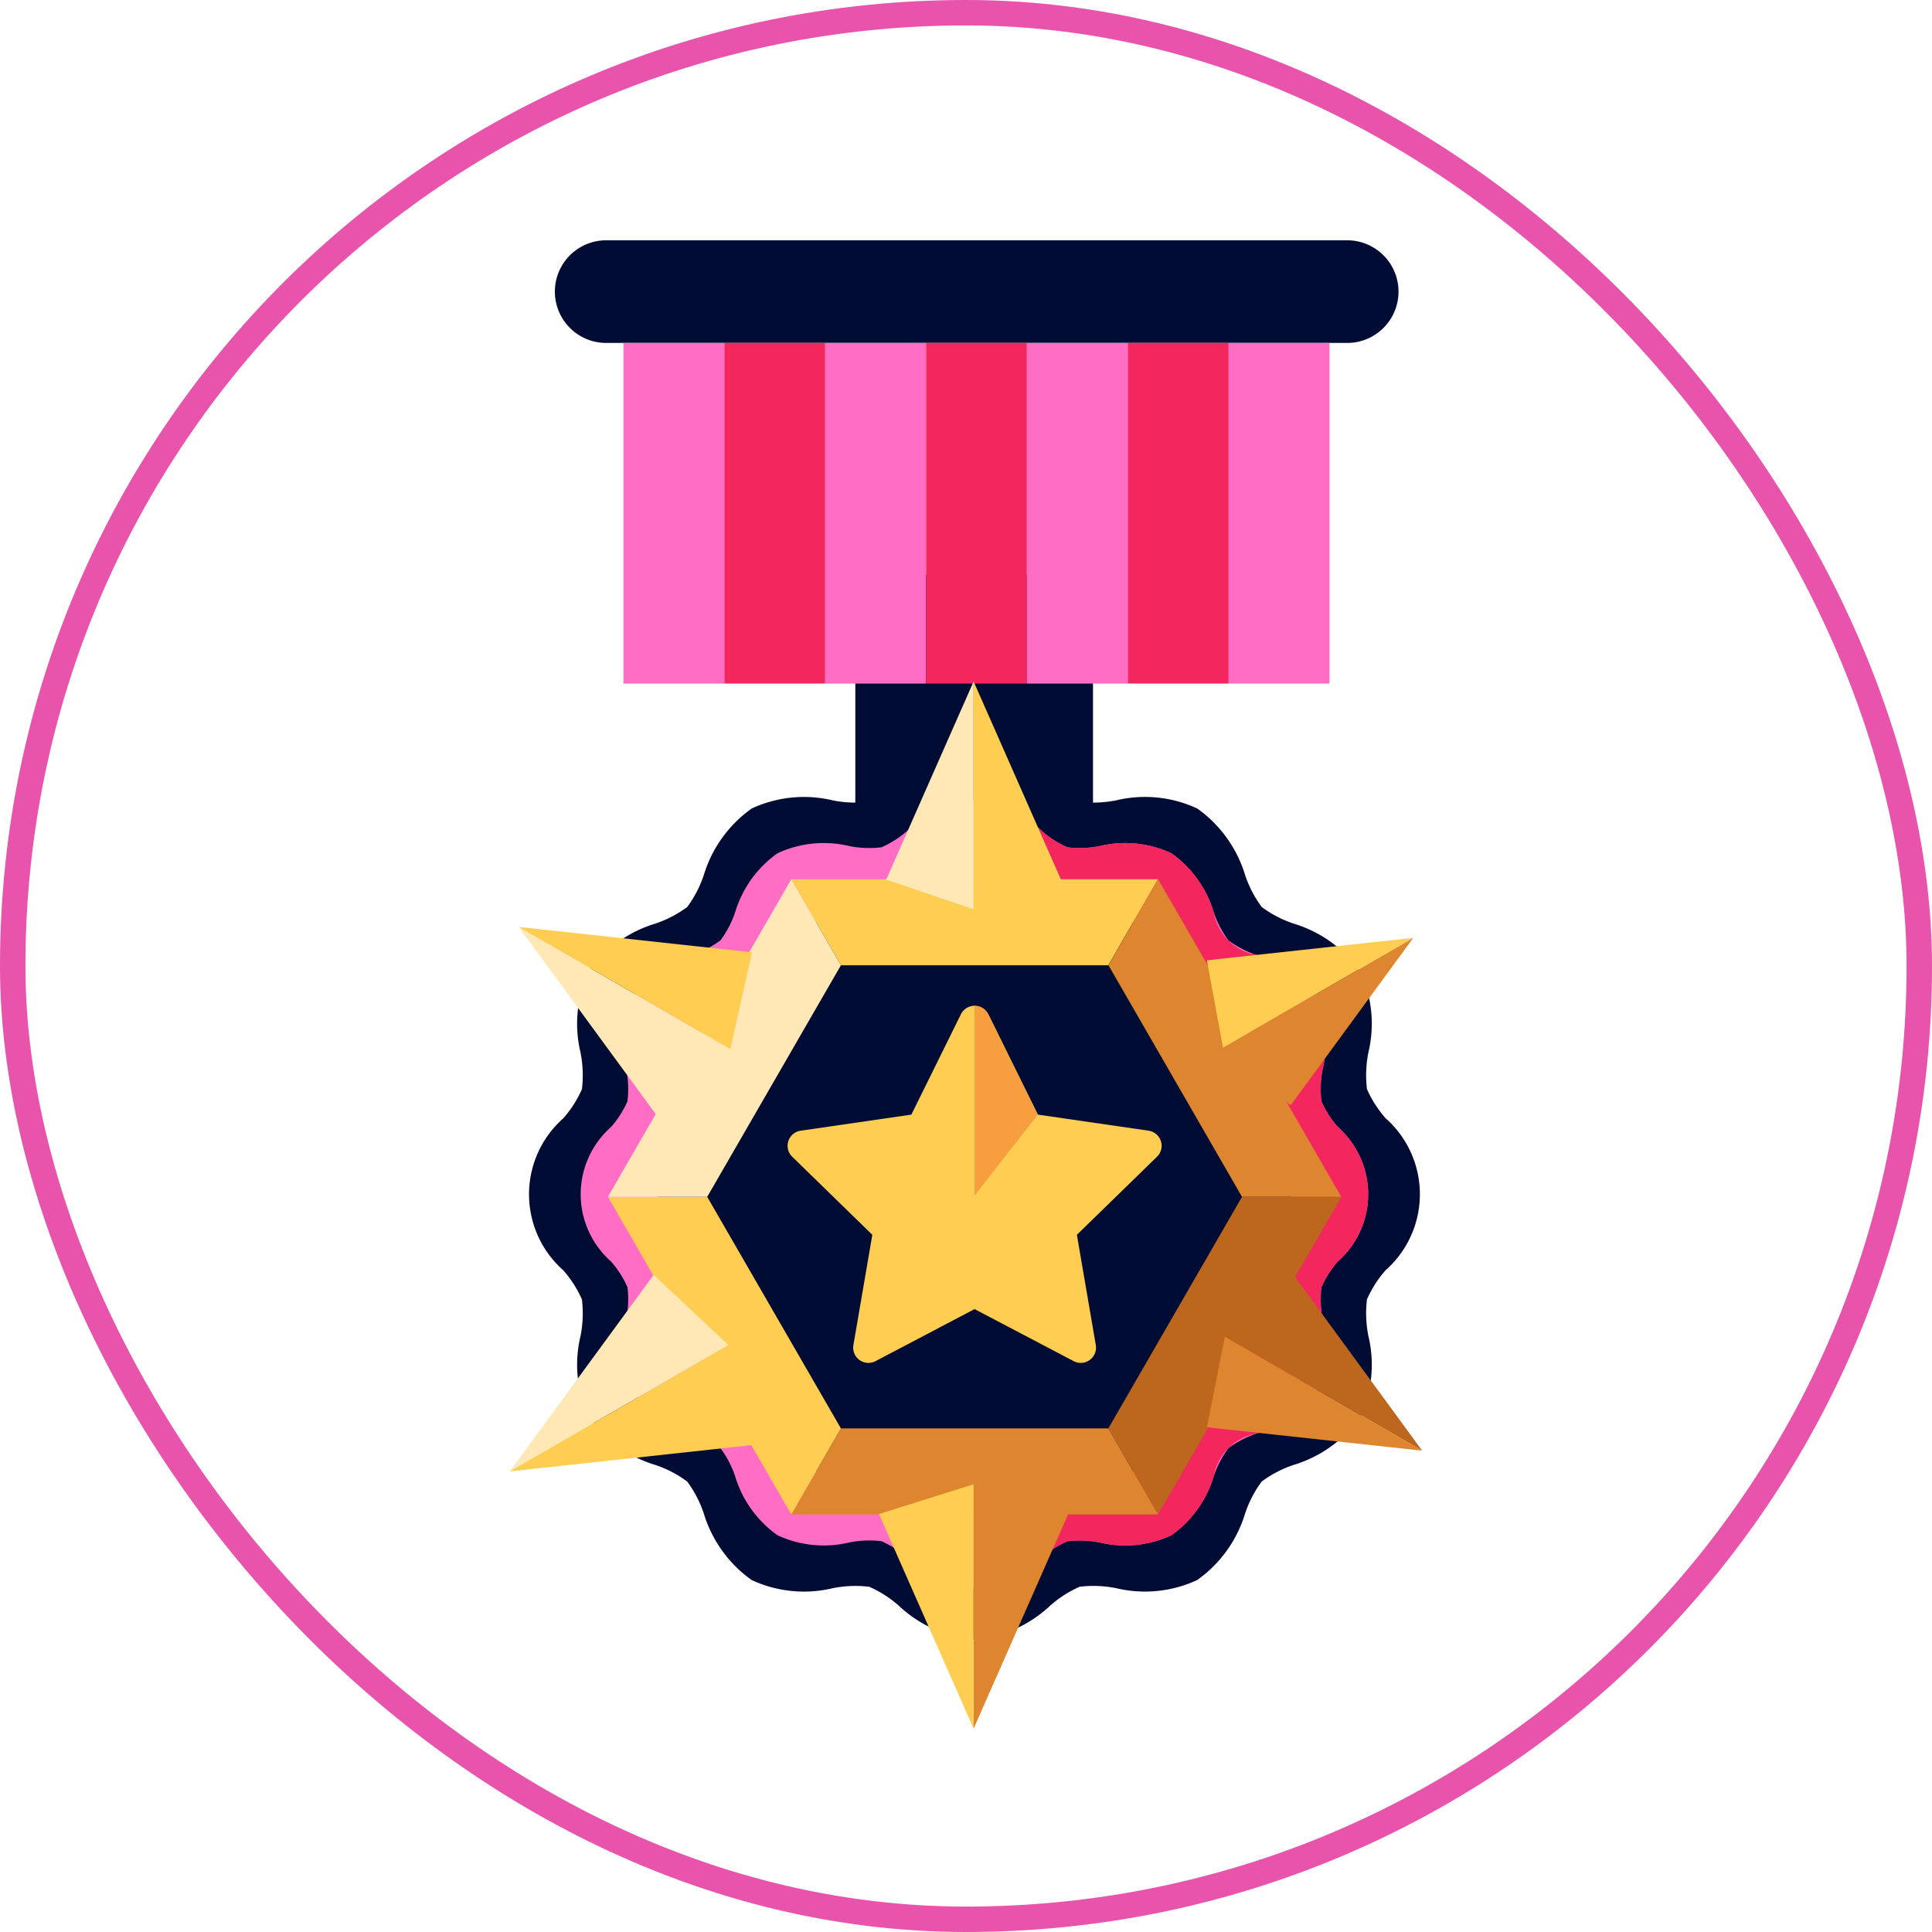 <svg xmlns="http://www.w3.org/2000/svg" xmlns:xlink="http://www.w3.org/1999/xlink" width="76" height="76" viewBox="0 0 76 76">
  <defs>
    <clipPath id="clip-path">
      <rect id="Rectangle_4854" data-name="Rectangle 4854" width="35.892" height="58.547" fill="none"/>
    </clipPath>
  </defs>
  <g id="Group_39993" data-name="Group 39993" transform="translate(-645 -2922)">
    <g id="Rectangle_4831" data-name="Rectangle 4831" transform="translate(645 2922)" fill="none" stroke="#e853ac" stroke-width="1">
      <rect width="76" height="76" rx="38" stroke="none"/>
      <rect x="0.5" y="0.5" width="75" height="75" rx="37.5" fill="none"/>
    </g>
    <g id="Group_39989" data-name="Group 39989" transform="translate(665.053 2931.453)">
      <rect id="Rectangle_4846" data-name="Rectangle 4846" width="9.35" height="17.94" transform="translate(13.593 13.161)" fill="#000c33"/>
      <g id="Group_39988" data-name="Group 39988">
        <g id="Group_39987" data-name="Group 39987" clip-path="url(#clip-path)">
          <path id="Path_25404" data-name="Path 25404" d="M16.935,0H45.994a2.019,2.019,0,1,1,0,4.037H16.935a2.019,2.019,0,1,1,0-4.037" transform="translate(-13.097)" fill="#000c33"/>
          <rect id="Rectangle_4847" data-name="Rectangle 4847" width="3.968" height="13.4" transform="translate(4.473 4.037)" fill="#ff6ec4"/>
          <rect id="Rectangle_4848" data-name="Rectangle 4848" width="3.968" height="13.4" transform="translate(8.441 4.037)" fill="#f3265e"/>
          <rect id="Rectangle_4849" data-name="Rectangle 4849" width="3.968" height="13.4" transform="translate(12.408 4.037)" fill="#ff6ec4"/>
          <rect id="Rectangle_4850" data-name="Rectangle 4850" width="3.968" height="13.4" transform="translate(16.376 4.037)" fill="#f3265e"/>
          <rect id="Rectangle_4851" data-name="Rectangle 4851" width="3.968" height="13.4" transform="translate(20.343 4.037)" fill="#ff6ec4"/>
          <rect id="Rectangle_4852" data-name="Rectangle 4852" width="3.968" height="13.4" transform="translate(24.311 4.037)" fill="#f3265e"/>
          <rect id="Rectangle_4853" data-name="Rectangle 4853" width="3.968" height="13.4" transform="translate(28.279 4.037)" fill="#ff6ec4"/>
          <path id="Path_25405" data-name="Path 25405" d="M23.728,199.043a5.017,5.017,0,0,1-2.989-1.347,4.437,4.437,0,0,0-1.148-.734,4.554,4.554,0,0,0-1.435.055,4.875,4.875,0,0,1-3.192-.32,4.979,4.979,0,0,1-1.887-2.63,4.5,4.5,0,0,0-.65-1.245,4.5,4.5,0,0,0-1.245-.65,4.979,4.979,0,0,1-2.63-1.886,4.875,4.875,0,0,1-.32-3.192,4.565,4.565,0,0,0,.055-1.434,4.43,4.43,0,0,0-.734-1.148,3.989,3.989,0,0,1,0-5.978,4.428,4.428,0,0,0,.734-1.148,4.561,4.561,0,0,0-.055-1.434,4.875,4.875,0,0,1,.32-3.193,4.979,4.979,0,0,1,2.63-1.887,4.506,4.506,0,0,0,1.245-.65,4.5,4.5,0,0,0,.65-1.245,4.978,4.978,0,0,1,1.887-2.63,4.875,4.875,0,0,1,3.192-.32,4.564,4.564,0,0,0,1.434.055,4.429,4.429,0,0,0,1.148-.734A5.015,5.015,0,0,1,23.728,164a5.016,5.016,0,0,1,2.989,1.347,4.435,4.435,0,0,0,1.148.734,4.56,4.56,0,0,0,1.434-.055,4.876,4.876,0,0,1,3.192.32,4.979,4.979,0,0,1,1.887,2.63,4.509,4.509,0,0,0,.65,1.245,4.5,4.5,0,0,0,1.245.65,4.978,4.978,0,0,1,2.63,1.886,4.876,4.876,0,0,1,.32,3.192,4.566,4.566,0,0,0-.055,1.434,4.435,4.435,0,0,0,.734,1.148,3.989,3.989,0,0,1,0,5.978,4.434,4.434,0,0,0-.734,1.148,4.564,4.564,0,0,0,.055,1.434,4.875,4.875,0,0,1-.32,3.193,4.978,4.978,0,0,1-2.63,1.887,4.505,4.505,0,0,0-1.245.65,4.5,4.5,0,0,0-.65,1.245,4.978,4.978,0,0,1-1.887,2.63,4.875,4.875,0,0,1-3.192.32,4.572,4.572,0,0,0-1.434-.055,4.436,4.436,0,0,0-1.148.734A5.015,5.015,0,0,1,23.728,199.043Z" transform="translate(-5.448 -143.995)" fill="#000c33"/>
          <path id="Path_25406" data-name="Path 25406" d="M38.373,211.654a4.434,4.434,0,0,1-2.642-1.191,3.918,3.918,0,0,0-1.015-.649,4.03,4.03,0,0,0-1.268.049,4.31,4.31,0,0,1-2.822-.283,4.4,4.4,0,0,1-1.668-2.325,3.977,3.977,0,0,0-.575-1.1,3.978,3.978,0,0,0-1.1-.575,4.4,4.4,0,0,1-2.325-1.667,4.309,4.309,0,0,1-.283-2.822,4.033,4.033,0,0,0,.049-1.268,3.916,3.916,0,0,0-.649-1.015,3.526,3.526,0,0,1,0-5.284,3.917,3.917,0,0,0,.649-1.015,4.036,4.036,0,0,0-.049-1.268,4.31,4.31,0,0,1,.283-2.822,4.4,4.4,0,0,1,2.325-1.667,3.982,3.982,0,0,0,1.1-.575,3.978,3.978,0,0,0,.575-1.1,4.4,4.4,0,0,1,1.668-2.325,4.308,4.308,0,0,1,2.822-.283,4.037,4.037,0,0,0,1.268.049,3.916,3.916,0,0,0,1.015-.649,4.433,4.433,0,0,1,2.642-1.191,4.434,4.434,0,0,1,2.642,1.191,3.92,3.92,0,0,0,1.015.649,4.034,4.034,0,0,0,1.268-.049,4.31,4.31,0,0,1,2.822.283,4.4,4.4,0,0,1,1.668,2.325,3.978,3.978,0,0,0,.575,1.1,3.978,3.978,0,0,0,1.1.575,4.4,4.4,0,0,1,2.325,1.667,4.309,4.309,0,0,1,.283,2.822,4.033,4.033,0,0,0-.049,1.268,3.918,3.918,0,0,0,.649,1.015,3.526,3.526,0,0,1,0,5.284,3.92,3.92,0,0,0-.649,1.015,4.029,4.029,0,0,0,.049,1.268,4.308,4.308,0,0,1-.283,2.822,4.4,4.4,0,0,1-2.325,1.668,3.983,3.983,0,0,0-1.1.575,3.978,3.978,0,0,0-.575,1.1,4.4,4.4,0,0,1-1.668,2.325,4.309,4.309,0,0,1-2.822.283,4.034,4.034,0,0,0-1.268-.049,3.916,3.916,0,0,0-1.015.649,4.433,4.433,0,0,1-2.642,1.191Z" transform="translate(-20.094 -158.64)" fill="#ff6ec4"/>
          <path id="Path_25407" data-name="Path 25407" d="M152.508,210.463a3.921,3.921,0,0,1,1.015-.649,4.038,4.038,0,0,1,1.268.049,4.31,4.31,0,0,0,2.822-.283,4.4,4.4,0,0,0,1.668-2.325,2.073,2.073,0,0,1,1.675-1.675,4.4,4.4,0,0,0,2.325-1.667,4.309,4.309,0,0,0,.283-2.822,4.026,4.026,0,0,1-.049-1.268,3.916,3.916,0,0,1,.649-1.015,3.526,3.526,0,0,0,0-5.284,3.915,3.915,0,0,1-.649-1.015,4.029,4.029,0,0,1,.049-1.268,4.31,4.31,0,0,0-.283-2.822,4.4,4.4,0,0,0-2.325-1.667,2.073,2.073,0,0,1-1.675-1.675,4.4,4.4,0,0,0-1.668-2.325,4.309,4.309,0,0,0-2.822-.283,4.037,4.037,0,0,1-1.268.049,3.919,3.919,0,0,1-1.015-.649,4.432,4.432,0,0,0-2.642-1.191v30.976a4.435,4.435,0,0,0,2.642-1.191Z" transform="translate(-131.586 -158.639)" fill="#f3265e"/>
          <path id="Path_25408" data-name="Path 25408" d="M63.527,209.327a11.994,11.994,0,1,1-11.994,11.994,11.994,11.994,0,0,1,11.994-11.994" transform="translate(-45.247 -183.795)" fill="#48068e"/>
          <path id="Path_25409" data-name="Path 25409" d="M66.377,219.94H53.905l-6.236,10.8,6.236,10.8H66.377l6.236-10.8Z" transform="translate(-41.855 -193.113)" fill="#000c33"/>
          <path id="Path_25410" data-name="Path 25410" d="M103.261,209.455l1.953-3.383H90.789l1.953,3.383Z" transform="translate(-79.715 -180.937)" fill="#ffcd52"/>
          <path id="Path_25411" data-name="Path 25411" d="M198.3,218.565h3.906L195,206.072l-1.953,3.383Z" transform="translate(-169.496 -180.937)" fill="#dd852f"/>
          <path id="Path_25412" data-name="Path 25412" d="M198.3,308.493l-5.259,9.11L195,320.986l7.213-12.493Z" transform="translate(-169.496 -270.865)" fill="#bc661e"/>
          <path id="Path_25413" data-name="Path 25413" d="M92.742,383.179l-1.953,3.383h14.425l-1.953-3.383Z" transform="translate(-79.715 -336.442)" fill="#dd852f"/>
          <path id="Path_25414" data-name="Path 25414" d="M35.563,308.493H31.657l7.213,12.493,1.953-3.383Z" transform="translate(-27.796 -270.865)" fill="#ffcd52"/>
          <path id="Path_25415" data-name="Path 25415" d="M40.823,209.455l-1.953-3.383-7.213,12.493h3.906Z" transform="translate(-27.796 -180.937)" fill="#ffe8b6"/>
          <path id="Path_25416" data-name="Path 25416" d="M97.544,247.239l1.945,3.941,4.349.632a.6.6,0,0,1,.334,1.029l-3.147,3.067.743,4.331a.6.6,0,0,1-.875.636L97,258.83l-3.89,2.045a.6.6,0,0,1-.875-.636l.743-4.331-3.147-3.067a.6.6,0,0,1,.334-1.029l4.349-.632,1.945-3.941a.6.6,0,0,1,1.082,0" transform="translate(-78.716 -216.787)" fill="#ffcd52"/>
          <path id="Path_25417" data-name="Path 25417" d="M152.408,251.18l-1.945-3.941a.6.6,0,0,0-.541-.336v7.461Z" transform="translate(-131.636 -216.787)" fill="#f79f3e"/>
          <path id="Path_25418" data-name="Path 25418" d="M0,341.388l8.606-4.968L5.66,333.656Z" transform="translate(0 -292.959)" fill="#ffe8b6"/>
          <path id="Path_25419" data-name="Path 25419" d="M9.526,360.245l-.92-3.933L0,361.28Z" transform="translate(0 -312.852)" fill="#ffcd52"/>
          <path id="Path_25420" data-name="Path 25420" d="M232.683,231.556l4.824-6.59-7.484,4.321Z" transform="translate(-201.966 -197.526)" fill="#dd852f"/>
          <path id="Path_25421" data-name="Path 25421" d="M225.453,229.287l7.484-4.321-8.119.883Z" transform="translate(-197.396 -197.526)" fill="#ffcd52"/>
          <path id="Path_25422" data-name="Path 25422" d="M153.316,402.355l-3.723-1.169V410.8Z" transform="translate(-131.347 -352.252)" fill="#dd852f"/>
          <path id="Path_25423" data-name="Path 25423" d="M122.792,410.8v-9.613l-3.723,1.169Z" transform="translate(-104.546 -352.252)" fill="#ffcd52"/>
          <path id="Path_25424" data-name="Path 25424" d="M121.41,150.069l3.438,1.169v-8.965Z" transform="translate(-106.601 -124.92)" fill="#ffe8b6"/>
          <path id="Path_25425" data-name="Path 25425" d="M149.593,142.273v8.965l3.438-1.169Z" transform="translate(-131.347 -124.92)" fill="#ffcd52"/>
          <path id="Path_25426" data-name="Path 25426" d="M8.336,228.9l2.874-2.64-8.325-4.807Z" transform="translate(-2.533 -194.443)" fill="#ffe8b6"/>
          <path id="Path_25427" data-name="Path 25427" d="M2.885,221.454l8.325,4.807.849-3.809Z" transform="translate(-2.533 -194.443)" fill="#ffcd52"/>
          <path id="Path_25428" data-name="Path 25428" d="M233.339,333.985l-2.731,2.393,7.764,4.483Z" transform="translate(-202.48 -293.248)" fill="#bc661e"/>
          <path id="Path_25429" data-name="Path 25429" d="M233.289,358.083l-7.764-4.483-.706,3.562Z" transform="translate(-197.396 -310.47)" fill="#dd852f"/>
        </g>
      </g>
    </g>
  </g>
</svg>
